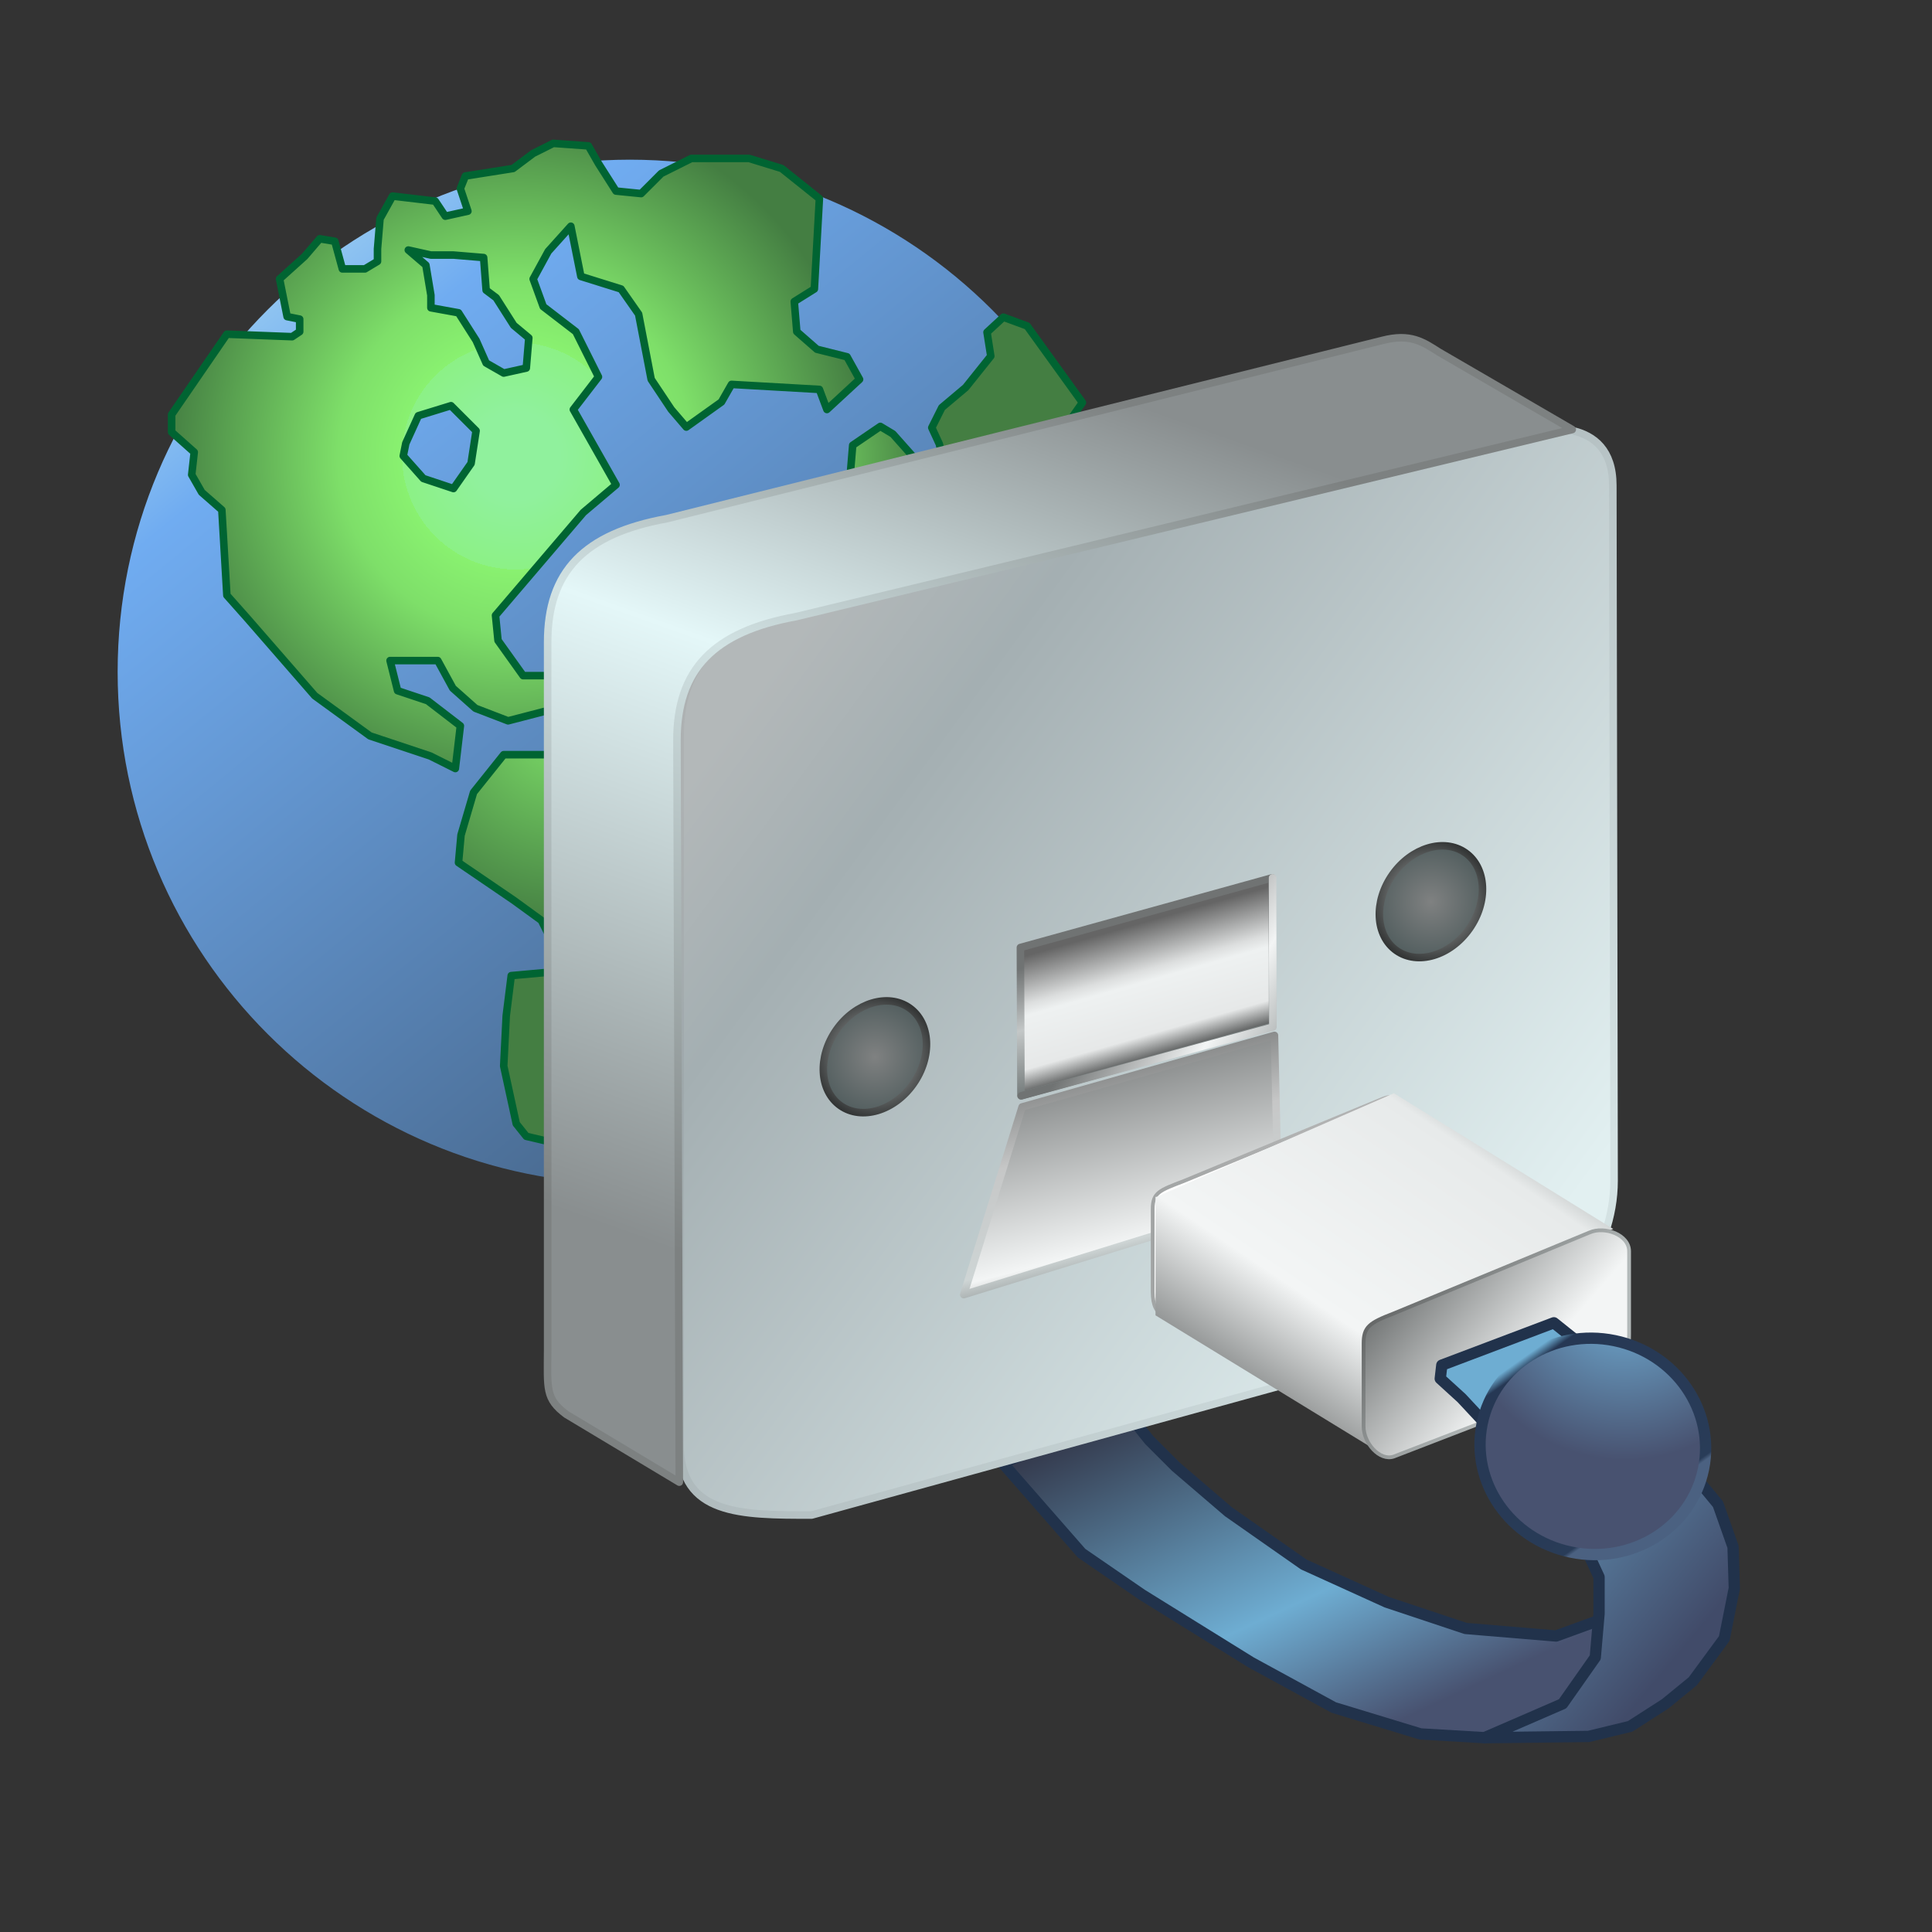 ﻿<?xml version="1.0" encoding="utf-8"?>
<!DOCTYPE svg PUBLIC "-//W3C//DTD SVG 1.1//EN" "http://www.w3.org/Graphics/SVG/1.1/DTD/svg11.dtd">
<svg xmlns="http://www.w3.org/2000/svg" xmlns:xlink="http://www.w3.org/1999/xlink" version="1.1" baseProfile="full" width="513" height="513" viewBox="0 0 513.00 513.00" enable-background="new 0 0 513.00 513.00" xml:space="preserve">
	<rect x="0" y="0" width="513.00" height="513.00" fill="#333333" stroke="none"/>
	<linearGradient id="SVGID_Fill1_" gradientUnits="objectBoundingBox" x1="0.815" y1="0.889" x2="1.815" y2="0.889" gradientTransform="rotate(231 0.815 0.889)">
		<stop offset="0" stop-color="#425E7E" stop-opacity="1"/>
		<stop offset="0.894" stop-color="#70ACF1" stop-opacity="1"/>
		<stop offset="1" stop-color="#90C5F1" stop-opacity="1"/>
	</linearGradient>
	<path fill="url(#SVGID_Fill1_)" stroke-width="0.2" stroke-linejoin="round" d="M 167.237,42.401C 242.348,42.401 303.237,103.289 303.237,178.4C 303.237,253.509 242.347,314.398 167.237,314.398C 92.126,314.398 31.237,253.509 31.237,178.4C 31.237,103.289 92.125,42.401 167.237,42.401 Z "/>
	<g>
		<radialGradient id="SVGID_Fill2_" cx="136.905" cy="121.068" r="93.333" gradientUnits="userSpaceOnUse">
			<stop offset="0.125" stop-color="#90F19D" stop-opacity="1"/>
			<stop offset="0.323" stop-color="#8CF186" stop-opacity="1"/>
			<stop offset="0.323" stop-color="#89F170" stop-opacity="1"/>
			<stop offset="0.504" stop-color="#7EDF69" stop-opacity="1"/>
			<stop offset="1" stop-color="#447E42" stop-opacity="1"/>
		</radialGradient>
		<path fill="url(#SVGID_Fill2_)" stroke-width="2" stroke-linejoin="round" stroke="#006432" stroke-opacity="1" d="M 79.571,84.735L 79.571,88.068L 77.571,89.401L 60.238,88.735L 45.571,110.068L 45.571,114.735L 51.571,120.068L 50.904,126.068L 53.571,130.735L 58.904,135.401L 60.238,158.068L 65.571,164.068L 83.571,184.735L 98.238,195.401L 114.238,200.735L 120.905,204.068L 122.238,192.735L 113.571,186.068L 105.571,183.401L 103.571,175.401L 116.238,175.401L 120.238,182.735L 126.238,188.068L 134.905,191.401L 152.905,186.735L 155.571,179.401L 138.905,179.401L 132.238,170.068L 131.571,163.401L 154.905,136.068L 163.571,128.735L 152.238,108.735L 158.905,100.068L 152.905,88.068L 144.238,81.401L 141.571,74.068L 145.571,66.735L 151.571,60.068L 154.238,73.401L 164.905,76.735L 169.571,83.401L 172.905,100.735L 178.238,108.735L 182.238,113.401L 191.571,106.735L 194.238,102.068L 217.571,103.401L 219.571,108.735L 228.238,100.735L 224.905,94.735L 216.905,92.735L 211.571,88.068L 210.905,80.068L 216.238,76.735L 217.571,52.735L 207.571,44.735L 198.905,42.068L 183.571,42.068L 175.571,46.068L 170.238,51.401L 163.571,50.735L 158.905,43.401L 156.238,38.735L 146.905,38.068L 141.571,40.735L 136.238,44.735L 123.571,46.735L 122.238,50.068L 124.238,56.068L 118.238,57.401L 115.571,53.401L 104.238,52.068L 100.905,58.068L 100.238,66.068L 100.238,69.401L 96.904,71.401L 90.904,71.401L 88.904,64.068L 84.904,63.401L 80.904,68.068L 74.238,74.068L 76.238,84.068L 79.571,84.735 Z M 113.082,70.39L 108.415,66.39L 114.415,67.723L 120.415,67.723L 128.415,68.39L 129.082,77.057L 131.748,79.057L 136.415,86.39L 140.415,89.723L 139.748,97.723L 133.748,99.057L 129.082,96.39L 126.415,90.39L 121.748,83.057L 114.415,81.723L 114.415,78.39L 113.082,70.39 Z M 107.748,117.723L 111.082,110.39L 119.748,107.723L 126.415,114.39L 125.082,123.057L 120.415,129.723L 112.415,127.057L 107.082,121.057L 107.748,117.723 Z "/>
		<radialGradient id="SVGID_Fill3_" cx="150.082" cy="191.723" r="55.333" gradientUnits="userSpaceOnUse">
			<stop offset="0" stop-color="#7EDF69" stop-opacity="1"/>
			<stop offset="1" stop-color="#447E42" stop-opacity="1"/>
		</radialGradient>
		<path fill="url(#SVGID_Fill3_)" stroke-width="2" stroke-linejoin="round" stroke="#006432" stroke-opacity="1" d="M 145.082,200.39L 133.748,200.39L 125.748,210.39L 122.415,221.723L 121.748,229.057L 136.415,239.057L 143.748,244.39L 150.415,257.723L 135.748,259.057L 134.415,269.723L 133.748,283.057L 137.082,298.39L 139.748,301.723L 162.415,307.057L 198.415,294.39L 145.082,200.39 Z "/>
		<radialGradient id="SVGID_Fill4_" cx="212.581" cy="121.057" r="32.833" gradientUnits="userSpaceOnUse">
			<stop offset="0" stop-color="#7EDF69" stop-opacity="1"/>
			<stop offset="1" stop-color="#447E42" stop-opacity="1"/>
		</radialGradient>
		<path fill="url(#SVGID_Fill4_)" stroke-width="2" stroke-linejoin="round" stroke="#006432" stroke-opacity="1" d="M 225.748,126.223L 226.415,118.223L 233.748,113.223L 237.082,115.223L 253.082,133.223L 249.415,117.89L 247.415,113.557L 250.082,108.223L 256.415,102.89L 263.082,94.557L 262.082,88.223L 266.415,84.223L 272.748,86.557L 287.415,106.89L 274.082,125.89L 253.748,137.89L 225.748,126.223 Z "/>
	</g>
	<linearGradient id="SVGID_Fill5_" gradientUnits="objectBoundingBox" x1="0.335" y1="-0.157" x2="1.69" y2="-0.157" gradientTransform="rotate(49.057 0.335 -0.157)">
		<stop offset="0.019" stop-color="#343A4D" stop-opacity="1"/>
		<stop offset="0.488" stop-color="#6EADD2" stop-opacity="1"/>
		<stop offset="0.772" stop-color="#485270" stop-opacity="1"/>
	</linearGradient>
	<path fill="url(#SVGID_Fill5_)" stroke-width="3" stroke-linecap="round" stroke-linejoin="round" stroke="#21324B" stroke-opacity="1" d="M 266.175,388.404L 287.175,412.404L 303.175,423.404L 332.175,441.404L 354.175,453.404L 377.175,460.404L 394.175,461.404L 408.175,457.404L 421.175,449.404L 426.175,436.404L 424.175,430.404L 413.175,434.404L 389.175,432.404L 368.175,425.404L 346.175,415.404L 326.175,401.404L 312.175,389.404L 305.175,382.404L 301.175,377.404L 299.175,375.404L 266.175,388.404 Z "/>
	<g>
		<linearGradient id="SVGID_Stroke1_" gradientUnits="objectBoundingBox" x1="0.092" y1="0.239" x2="1.054" y2="0.239" gradientTransform="rotate(40.17 0.092 0.239)">
			<stop offset="0.004" stop-color="#ADB1B2" stop-opacity="1"/>
			<stop offset="0.185" stop-color="#9EA8AB" stop-opacity="1"/>
			<stop offset="1" stop-color="#D4E2E3" stop-opacity="1"/>
		</linearGradient>
		<linearGradient id="SVGID_Fill6_" gradientUnits="objectBoundingBox" x1="0.089" y1="0.237" x2="1.058" y2="0.237" gradientTransform="rotate(40.202 0.089 0.237)">
			<stop offset="0.004" stop-color="#B3B8B9" stop-opacity="1"/>
			<stop offset="0.185" stop-color="#A4AFB2" stop-opacity="1"/>
			<stop offset="1" stop-color="#E2F0F1" stop-opacity="1"/>
		</linearGradient>
		<path fill="url(#SVGID_Fill6_)" stroke-width="2" stroke-linejoin="round" stroke="url(#SVGID_Stroke1_)" d="M 212.248,162.72L 402.248,115.387C 408.248,113.387 428.248,110.109 428.248,128.887L 428.582,313.55C 428.582,332.328 414.953,352.457 396.175,352.457L 215.509,402.29C 196.731,402.29 180.582,402.332 180.582,383.553L 180.582,195.553C 180.582,176.776 190.248,166.72 212.248,162.72 Z "/>
		<linearGradient id="SVGID_Stroke2_" gradientUnits="objectBoundingBox" x1="0.306" y1="0.855" x2="1.14" y2="0.855" gradientTransform="rotate(-72.852 0.306 0.855)">
			<stop offset="0" stop-color="#7D8181" stop-opacity="1"/>
			<stop offset="0.616" stop-color="#D1E2E3" stop-opacity="1"/>
			<stop offset="1" stop-color="#7D8181" stop-opacity="1"/>
		</linearGradient>
		<linearGradient id="SVGID_Fill7_" gradientUnits="objectBoundingBox" x1="0.305" y1="0.857" x2="1.144" y2="0.857" gradientTransform="rotate(-72.864 0.305 0.857)">
			<stop offset="0" stop-color="#898E8F" stop-opacity="1"/>
			<stop offset="0.616" stop-color="#E4F7F8" stop-opacity="1"/>
			<stop offset="1" stop-color="#898E8F" stop-opacity="1"/>
		</linearGradient>
		<path fill="url(#SVGID_Fill7_)" stroke-width="2" stroke-linejoin="round" stroke="url(#SVGID_Stroke2_)" d="M 177.082,137.718L 367.082,90.384C 374.498,88.473 377.873,90.806 382.04,93.473L 417.477,114.056L 211.415,163.723C 189.415,167.723 179.748,177.779 179.748,196.557L 180.373,393.556L 150.373,375.556C 144.811,371.389 145.373,368.827 145.415,358.551L 145.415,170.551C 145.415,151.773 155.082,141.718 177.082,137.718 Z "/>
	</g>
	<g>
		<radialGradient id="SVGID_Stroke3_" cx="232.314" cy="280.604" r="18.972" gradientUnits="userSpaceOnUse" gradientTransform="rotate(37.196 232.314 280.604)">
			<stop offset="0.004" stop-color="#C3C7C7" stop-opacity="1"/>
			<stop offset="1" stop-color="#1D1F1F" stop-opacity="1"/>
		</radialGradient>
		<radialGradient id="SVGID_Fill8_" cx="232.314" cy="280.604" r="19.002" gradientUnits="userSpaceOnUse" gradientTransform="rotate(37.341 232.314 280.604)">
			<stop offset="0.004" stop-color="#7F8181" stop-opacity="1"/>
			<stop offset="1" stop-color="#485657" stop-opacity="1"/>
		</radialGradient>
		<path fill="url(#SVGID_Fill8_)" stroke-width="2" stroke-linejoin="round" stroke="url(#SVGID_Stroke3_)" d="M 241.456,267.618C 247.088,271.583 247.56,280.611 242.511,287.783C 237.461,294.955 228.803,297.554 223.171,293.589C 217.539,289.624 217.067,280.596 222.117,273.424C 227.166,266.252 235.825,263.653 241.456,267.618 Z "/>
		<radialGradient id="SVGID_Stroke4_" cx="379.949" cy="239.425" r="18.972" gradientUnits="userSpaceOnUse" gradientTransform="rotate(37.196 379.949 239.425)">
			<stop offset="0.004" stop-color="#C3C7C7" stop-opacity="1"/>
			<stop offset="1" stop-color="#1D1F1F" stop-opacity="1"/>
		</radialGradient>
		<radialGradient id="SVGID_Fill9_" cx="379.949" cy="239.425" r="19.002" gradientUnits="userSpaceOnUse" gradientTransform="rotate(37.341 379.949 239.425)">
			<stop offset="0.004" stop-color="#7F8181" stop-opacity="1"/>
			<stop offset="1" stop-color="#485657" stop-opacity="1"/>
		</radialGradient>
		<path fill="url(#SVGID_Fill9_)" stroke-width="2" stroke-linejoin="round" stroke="url(#SVGID_Stroke4_)" d="M 389.092,226.439C 394.723,230.404 395.195,239.432 390.146,246.604C 385.097,253.776 376.438,256.375 370.807,252.41C 365.175,248.446 364.703,239.417 369.752,232.246C 374.801,225.074 383.46,222.474 389.092,226.439 Z "/>
	</g>
	<g>
		<linearGradient id="SVGID_Stroke5_" gradientUnits="objectBoundingBox" x1="0.476" y1="-0.082" x2="1.551" y2="-0.082" gradientTransform="rotate(73.251 0.476 -0.082)">
			<stop offset="0.065" stop-color="#6A6C6C" stop-opacity="1"/>
			<stop offset="0.437" stop-color="#C6C7C7" stop-opacity="1"/>
			<stop offset="0.791" stop-color="#CED5D5" stop-opacity="1"/>
			<stop offset="1" stop-color="#5F6565" stop-opacity="1"/>
		</linearGradient>
		<linearGradient id="SVGID_Fill10_" gradientUnits="objectBoundingBox" x1="0.475" y1="-0.099" x2="1.582" y2="-0.099" gradientTransform="rotate(73.172 0.475 -0.099)">
			<stop offset="0.065" stop-color="#707373" stop-opacity="1"/>
			<stop offset="0.791" stop-color="#F3F5F5" stop-opacity="1"/>
			<stop offset="1" stop-color="#6C7373" stop-opacity="1"/>
		</linearGradient>
		<path fill="url(#SVGID_Fill10_)" stroke-width="2" stroke-linecap="round" stroke-linejoin="round" stroke="url(#SVGID_Stroke5_)" d="M 271.405,293.925L 338.404,274.925L 339.404,317.925L 255.905,343.758L 271.405,293.925 Z "/>
		<linearGradient id="SVGID_Stroke6_" gradientUnits="objectBoundingBox" x1="0.736" y1="0.131" x2="1.365" y2="0.131" gradientTransform="rotate(71.714 0.736 0.131)">
			<stop offset="0.065" stop-color="#707373" stop-opacity="1"/>
			<stop offset="0.496" stop-color="#C3C7C7" stop-opacity="1"/>
			<stop offset="1" stop-color="#6C7373" stop-opacity="1"/>
		</linearGradient>
		<linearGradient id="SVGID_Fill11_" gradientUnits="objectBoundingBox" x1="0.743" y1="0.119" x2="1.393" y2="0.119" gradientTransform="rotate(71.636 0.743 0.119)">
			<stop offset="0" stop-color="#656565" stop-opacity="1"/>
			<stop offset="0.323" stop-color="#DCDEDE" stop-opacity="1"/>
			<stop offset="0.401" stop-color="#EEF1F1" stop-opacity="1"/>
			<stop offset="0.763" stop-color="#E6E8E8" stop-opacity="1"/>
			<stop offset="1" stop-color="#1D1F1F" stop-opacity="1"/>
		</linearGradient>
		<path fill="url(#SVGID_Fill11_)" stroke-width="2" stroke-linejoin="round" stroke="url(#SVGID_Stroke6_)" d="M 270.946,251.591L 337.779,233.094L 337.923,272.454L 271.09,290.951L 270.946,251.591 Z "/>
		<linearGradient id="SVGID_Stroke7_" gradientUnits="objectBoundingBox" x1="0.568" y1="0.035" x2="1.582" y2="0.035" gradientTransform="rotate(29.477 0.568 0.035)">
			<stop offset="0.065" stop-color="#707373" stop-opacity="1"/>
			<stop offset="0.496" stop-color="#F3F5F5" stop-opacity="1"/>
			<stop offset="1" stop-color="#6C7373" stop-opacity="1"/>
		</linearGradient>
		<path fill="none" stroke-width="2" stroke-linecap="round" stroke-linejoin="round" stroke="url(#SVGID_Stroke7_)" d="M 337.904,233.091L 337.988,272.716L 271.196,290.966"/>
	</g>
	<g>
		<linearGradient id="SVGID_Stroke8_" gradientUnits="objectBoundingBox" x1="-0.021" y1="0.679" x2="1.028" y2="0.679">
			<stop offset="0" stop-color="#A1A4A4" stop-opacity="1"/>
			<stop offset="0.54" stop-color="#B1B2B2" stop-opacity="1"/>
		</linearGradient>
		<path fill="#FFFFFF" fill-opacity="1" stroke-linecap="round" stroke-linejoin="round" stroke="url(#SVGID_Stroke8_)" d="M 314.414,313.568L 366.414,292.068C 370.414,290.318 371.05,291.341 376.571,296.546L 376.571,318.546C 376.571,322.964 376.071,326.796 371.071,329.046L 314.071,351.046C 310.342,349.446 306.092,350.446 306.071,343.046L 306.071,321.046C 306.071,316.628 307.914,316.068 314.414,313.568 Z "/>
		<linearGradient id="SVGID_Fill12_" gradientUnits="objectBoundingBox" x1="0.211" y1="1.051" x2="1.455" y2="1.051" gradientTransform="rotate(-49.045 0.211 1.051)">
			<stop offset="0.065" stop-color="#707373" stop-opacity="1"/>
			<stop offset="0.353" stop-color="#F3F5F5" stop-opacity="1"/>
			<stop offset="0.791" stop-color="#E7EAEA" stop-opacity="1"/>
			<stop offset="1" stop-color="#6C7373" stop-opacity="1"/>
		</linearGradient>
		<path fill="url(#SVGID_Fill12_)" stroke-width="0.2" stroke-linecap="round" stroke-linejoin="round" d="M 306.8,317.925L 306.821,317.916L 306.821,317.758L 306.973,317.849L 370.12,290.282L 428.367,326.331L 364.98,352.885L 365.321,353.091L 364.821,384.758L 306.821,349.258L 306.821,317.938L 306.8,317.925 Z "/>
		<linearGradient id="SVGID_Stroke9_" gradientUnits="objectBoundingBox" x1="0.114" y1="0.269" x2="1.245" y2="0.269" gradientTransform="rotate(37.659 0.114 0.269)">
			<stop offset="0" stop-color="#636565" stop-opacity="1"/>
			<stop offset="0.54" stop-color="#B3B9B9" stop-opacity="1"/>
		</linearGradient>
		<linearGradient id="SVGID_Fill13_" gradientUnits="objectBoundingBox" x1="0.108" y1="0.265" x2="1.257" y2="0.265" gradientTransform="rotate(37.594 0.108 0.265)">
			<stop offset="0" stop-color="#707373" stop-opacity="1"/>
			<stop offset="0.54" stop-color="#F3F5F5" stop-opacity="1"/>
		</linearGradient>
		<path fill="url(#SVGID_Fill13_)" stroke-linecap="round" stroke-linejoin="round" stroke="url(#SVGID_Stroke9_)" d="M 370.071,348.758L 422.071,327.258C 426.071,325.508 432.571,327.84 432.571,332.258L 432.571,354.258C 432.571,358.676 432.071,362.508 427.071,364.758L 370.071,386.758C 366.321,388.008 362.071,383.176 362.071,378.758L 362.071,356.758C 362.071,352.34 363.571,351.258 370.071,348.758 Z "/>
	</g>
	<linearGradient id="SVGID_Fill14_" gradientUnits="objectBoundingBox" x1="0.095" y1="0.263" x2="1.021" y2="0.263" gradientTransform="rotate(49.813 0.095 0.263)">
		<stop offset="0" stop-color="#6EADD2" stop-opacity="1"/>
		<stop offset="0.94" stop-color="#414B69" stop-opacity="1"/>
	</linearGradient>
	<path fill="url(#SVGID_Fill14_)" stroke-width="3" stroke-linecap="round" stroke-linejoin="round" stroke="#21324B" stroke-opacity="1" d="M 394.175,461.404L 421.841,461.071L 432.841,458.404L 442.175,452.404L 449.508,446.404L 457.841,435.071L 460.508,421.737L 460.175,410.737L 456.175,399.404L 441.841,382.071L 417.591,355.237L 412.591,351.237L 382.841,362.487L 382.425,366.071L 388.091,371.237L 398.341,382.237L 409.841,393.737L 416.841,401.987L 424.591,418.737L 424.591,428.487L 423.591,440.071L 414.925,452.404L 394.175,461.404 Z "/>
	<linearGradient id="SVGID_Stroke10_" gradientUnits="objectBoundingBox" x1="0.635" y1="-0.181" x2="1.424" y2="-0.181" gradientTransform="rotate(53.872 0.635 -0.181)">
		<stop offset="0" stop-color="#6EADD2" stop-opacity="1"/>
		<stop offset="0.056" stop-color="#263854" stop-opacity="1"/>
		<stop offset="0.978" stop-color="#293C58" stop-opacity="0.996"/>
		<stop offset="1" stop-color="#4B6181" stop-opacity="1"/>
	</linearGradient>
	<radialGradient id="SVGID_Fill15_" cx="431.429" cy="342.878" r="49.725" gradientUnits="userSpaceOnUse" gradientTransform="rotate(53.816 431.429 342.878)">
		<stop offset="0" stop-color="#72B2D9" stop-opacity="1"/>
		<stop offset="0.901" stop-color="#485270" stop-opacity="1"/>
	</radialGradient>
	<path fill="url(#SVGID_Fill15_)" stroke-width="3" stroke-linejoin="round" stroke="url(#SVGID_Stroke10_)" d="M 428.728,355.981C 444.955,359.326 455.518,374.609 452.321,390.115C 449.124,405.621 433.378,415.479 417.15,412.133C 400.923,408.787 390.36,393.505 393.557,377.999C 396.754,362.493 412.501,352.635 428.728,355.981 Z "/>
</svg>
